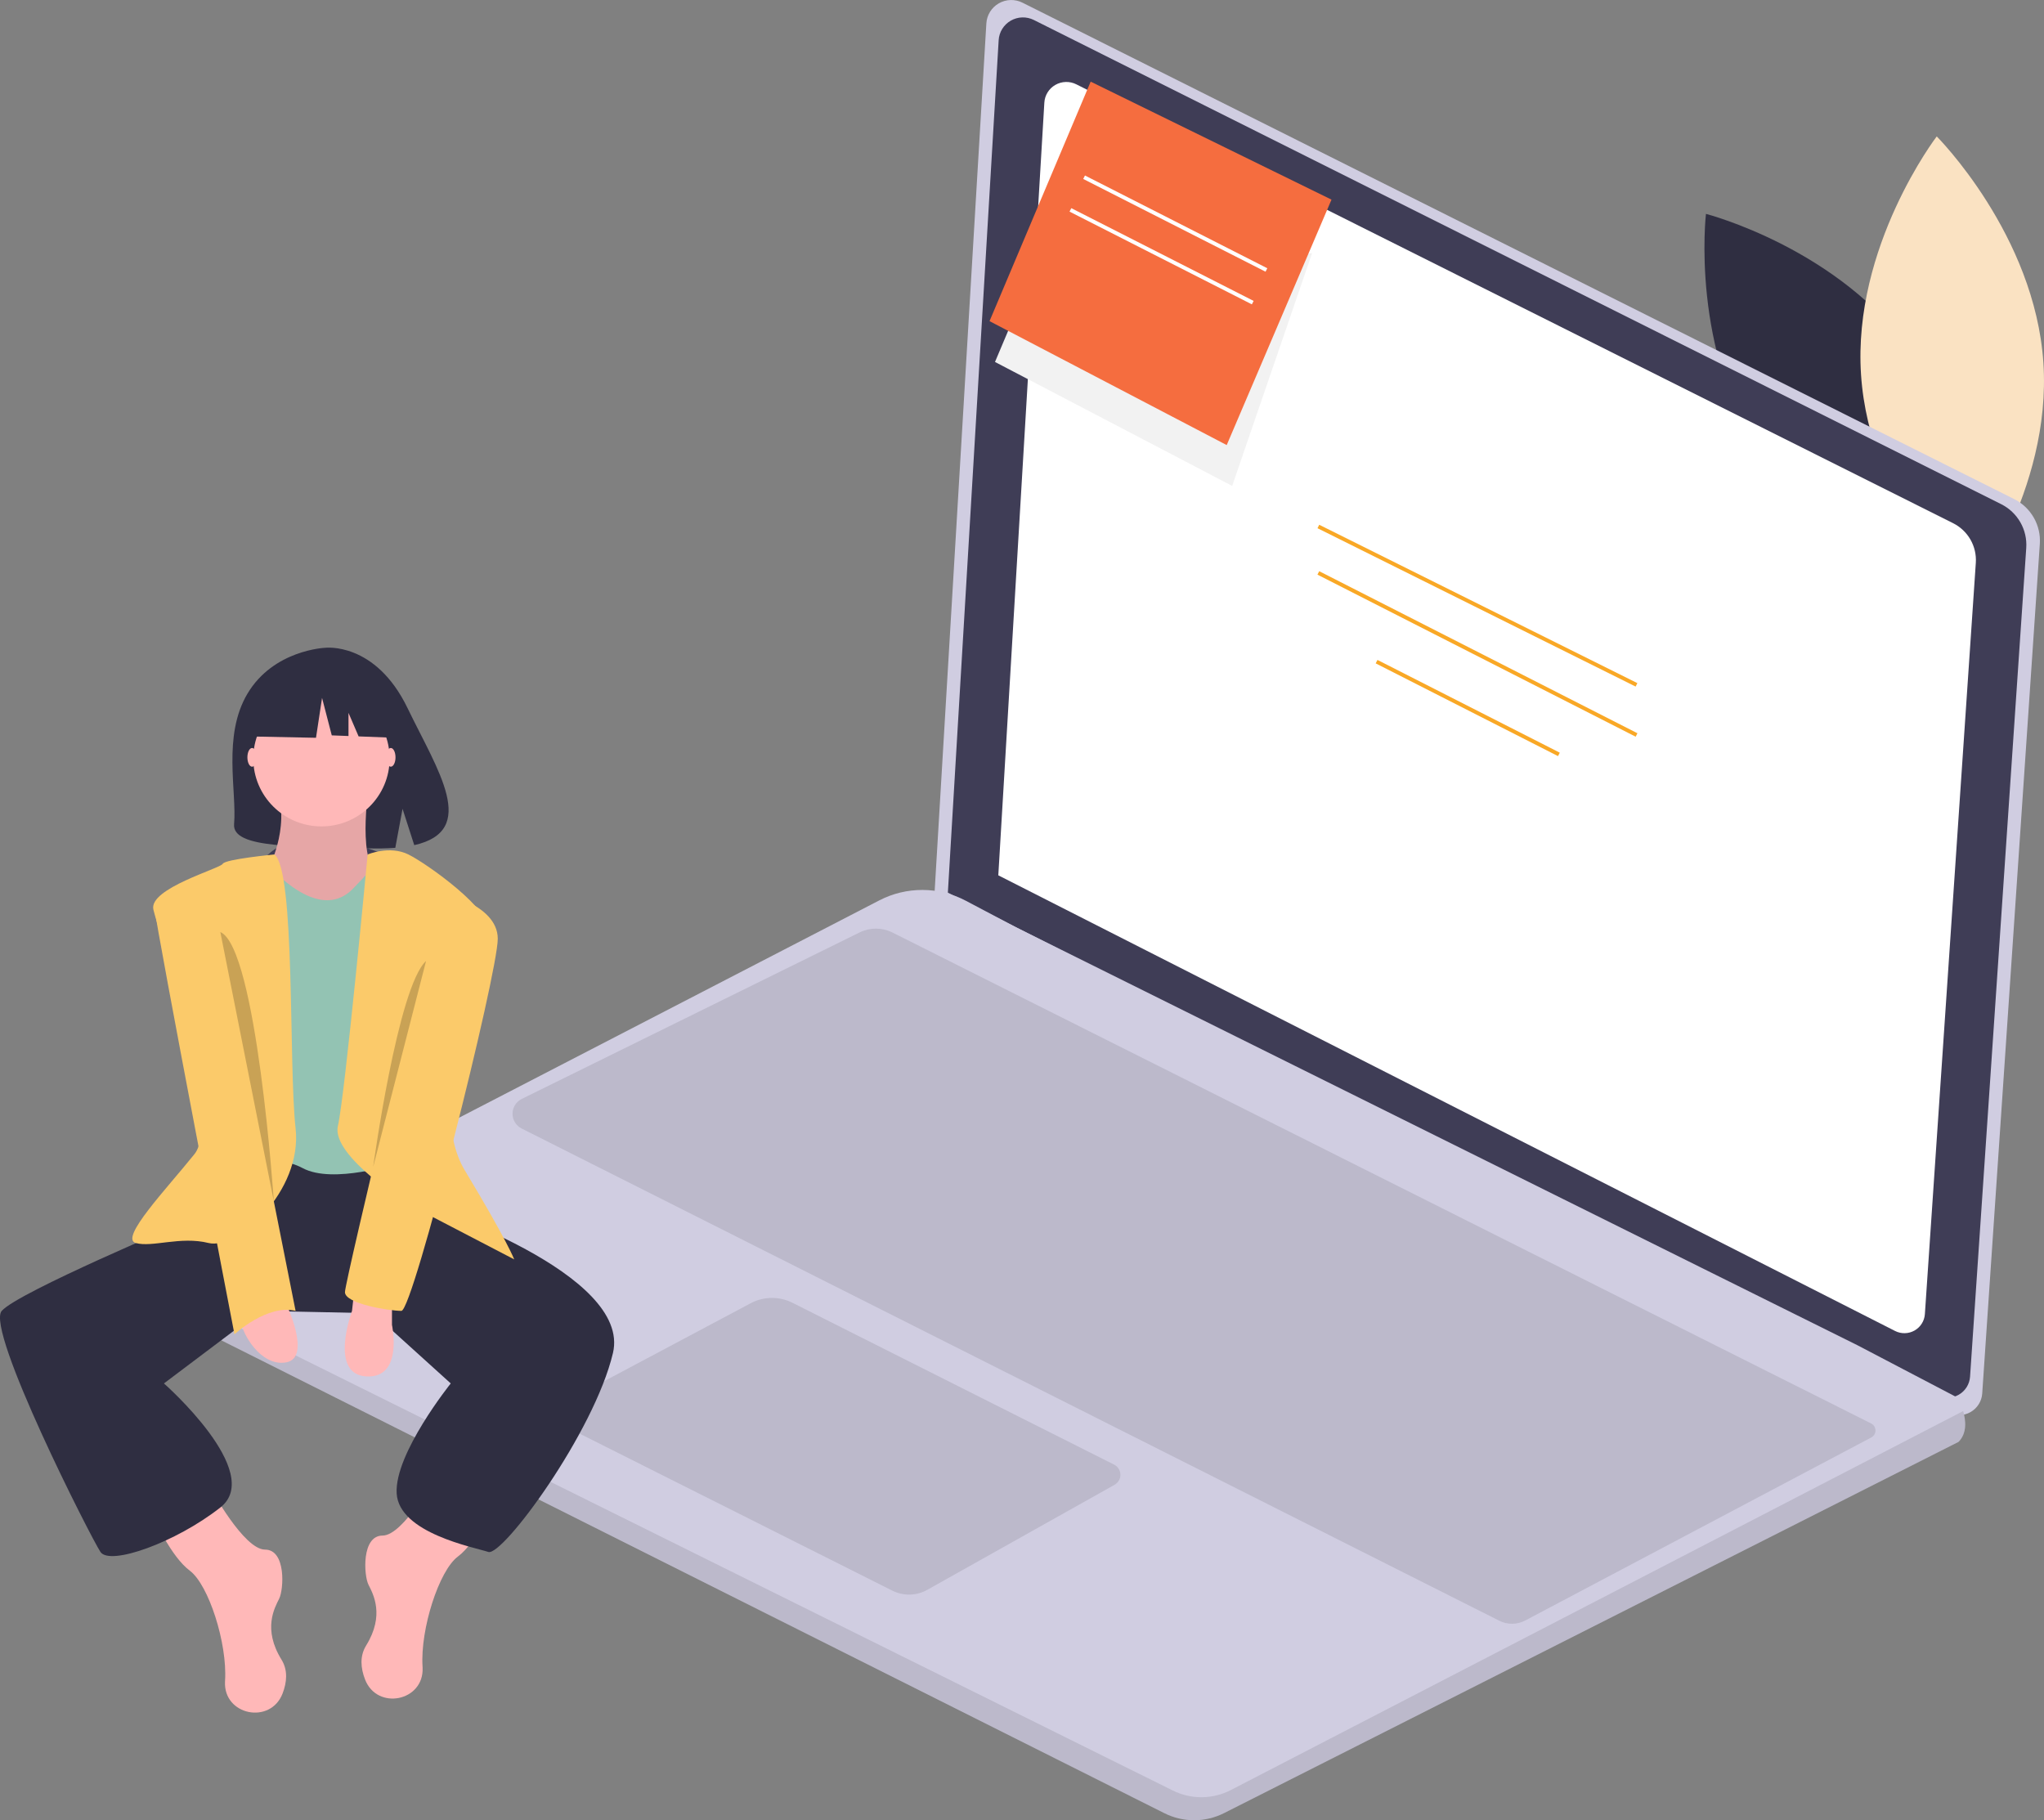 <svg width="137" height="122" viewBox="0 0 137 122" fill="none" xmlns="http://www.w3.org/2000/svg">
    <rect x="0" y="0" width="137" height="122" fill="#808080" stroke="none"/>
    <path d="M128.259 23.765C133.155 30.876 132.071 40.088 132.071 40.088C132.071 40.088 123.051 37.77 118.155 30.659C113.26 23.548 114.343 14.336 114.343 14.336C114.343 14.336 123.364 16.654 128.259 23.765Z" fill="#2F2E41"/>
    <path d="M124.737 25.122C125.309 33.725 131.885 40.295 131.885 40.295C131.885 40.295 137.532 32.918 136.959 24.316C136.386 15.713 129.811 9.143 129.811 9.143C129.811 9.143 124.164 16.52 124.737 25.122Z" fill="#FAE2C2"/>
    <path d="M68.531 0.179L134.996 33.448C135.549 33.724 136.007 34.157 136.314 34.692C136.621 35.227 136.762 35.84 136.72 36.454L132.859 93.402C132.841 93.657 132.761 93.905 132.624 94.121C132.487 94.338 132.299 94.518 132.075 94.645C131.852 94.772 131.601 94.841 131.344 94.847C131.086 94.854 130.832 94.797 130.602 94.681L62.621 60.14L66.111 1.567C66.128 1.292 66.212 1.025 66.358 0.791C66.504 0.557 66.705 0.362 66.945 0.224C67.185 0.086 67.455 0.01 67.732 0.002C68.009 -0.005 68.283 0.055 68.531 0.179Z" fill="#D0CDE1"/>
    <path d="M69.296 1.34L134.129 33.791C134.668 34.061 135.115 34.483 135.414 35.005C135.713 35.526 135.851 36.124 135.81 36.724L132.044 92.273C132.027 92.522 131.948 92.763 131.815 92.975C131.681 93.186 131.498 93.361 131.28 93.485C131.062 93.609 130.816 93.677 130.566 93.683C130.315 93.689 130.067 93.633 129.843 93.52L63.531 59.828L66.936 2.694C66.952 2.425 67.034 2.165 67.176 1.936C67.318 1.708 67.515 1.518 67.749 1.383C67.983 1.249 68.247 1.175 68.517 1.167C68.787 1.16 69.054 1.219 69.296 1.34Z" fill="#3F3D56"/>
    <path d="M72.137 5.65L130.906 35.066C131.395 35.311 131.8 35.694 132.071 36.166C132.342 36.639 132.467 37.181 132.43 37.725L129.016 88.078C129.001 88.304 128.929 88.523 128.809 88.714C128.688 88.906 128.521 89.065 128.324 89.177C128.126 89.289 127.904 89.351 127.676 89.356C127.449 89.362 127.224 89.311 127.021 89.209L66.912 58.668L69.998 6.877C70.012 6.634 70.087 6.398 70.216 6.191C70.344 5.984 70.523 5.811 70.735 5.69C70.947 5.568 71.186 5.501 71.431 5.494C71.675 5.487 71.918 5.54 72.137 5.65Z" fill="white"/>
    <path d="M11.496 88.162L78.047 121.53C78.666 121.84 79.35 122.001 80.043 122C80.736 121.999 81.419 121.836 82.038 121.525L131.27 96.643C131.848 96.068 131.767 95.217 131.582 94.577C131.493 94.268 131.371 93.968 131.218 93.684L124.509 90.171L68.103 62.152L64.733 60.371C63.841 59.9 62.847 59.653 61.838 59.648C60.828 59.644 59.833 59.884 58.937 60.347L11.475 84.892C11.173 85.048 10.921 85.283 10.745 85.573C10.569 85.863 10.477 86.195 10.479 86.534C10.481 86.872 10.577 87.203 10.757 87.491C10.936 87.778 11.192 88.01 11.496 88.162Z" fill="#D0CDE1"/>
    <path opacity="0.1" d="M11.496 88.162L78.046 121.53C78.666 121.84 79.35 122.001 80.043 122C80.736 121.999 81.419 121.836 82.038 121.525L131.27 96.643C131.847 96.068 131.767 95.217 131.582 94.577L82.497 119.978C81.898 120.288 81.234 120.452 80.559 120.458C79.884 120.464 79.217 120.311 78.613 120.011L10.503 86.228C10.439 86.614 10.501 87.01 10.679 87.358C10.858 87.706 11.144 87.988 11.496 88.162Z" fill="black"/>
    <path opacity="0.1" d="M74.663 98.16L53.11 87.317C52.676 87.098 52.196 86.987 51.71 86.993C51.224 86.998 50.746 87.12 50.317 87.348L37.815 93.998C37.67 94.075 37.55 94.19 37.466 94.33C37.383 94.471 37.34 94.631 37.342 94.794C37.344 94.957 37.391 95.117 37.477 95.255C37.564 95.393 37.687 95.505 37.834 95.579L59.808 106.611C60.173 106.794 60.578 106.885 60.986 106.876C61.395 106.867 61.795 106.757 62.151 106.557L74.704 99.517C74.826 99.448 74.927 99.348 74.996 99.226C75.065 99.104 75.099 98.966 75.095 98.826C75.091 98.686 75.049 98.55 74.972 98.433C74.896 98.315 74.789 98.221 74.663 98.16Z" fill="black"/>
    <path opacity="0.1" d="M125.422 96.346L102.23 108.613C101.963 108.754 101.666 108.829 101.364 108.832C101.062 108.835 100.763 108.766 100.494 108.63L34.965 75.639C34.78 75.546 34.625 75.403 34.517 75.228C34.409 75.052 34.353 74.85 34.353 74.644C34.354 74.438 34.413 74.236 34.522 74.061C34.632 73.887 34.788 73.746 34.974 73.654L57.621 62.494C57.963 62.326 58.339 62.239 58.72 62.24C59.1 62.242 59.476 62.331 59.816 62.502L125.412 95.406C125.499 95.45 125.572 95.517 125.624 95.599C125.676 95.681 125.703 95.776 125.704 95.873C125.706 95.97 125.68 96.066 125.63 96.149C125.58 96.233 125.508 96.301 125.422 96.346Z" fill="black"/>
    <path d="M88.422 35.172L88.306 35.403L109.629 46.017L109.745 45.786L88.422 35.172Z" fill="#F9A826"/>
    <path d="M88.421 38.285L88.303 38.515L109.631 49.377L109.75 49.146L88.421 38.285Z" fill="#F9A826"/>
    <path d="M92.325 44.231L92.207 44.462L104.426 50.678L104.545 50.448L92.325 44.231Z" fill="#F9A826"/>
    <path d="M25.563 57.193C25.563 57.193 20.363 54.937 17.921 57.32C15.479 59.703 24.46 58.918 25.563 57.193Z" fill="#3F3D56"/>
    <path d="M16.585 46.495C18.332 43.555 21.789 43.418 21.789 43.418C21.789 43.418 25.158 42.989 27.319 47.466C29.333 51.639 32.113 55.668 27.766 56.645L26.981 54.212L26.495 56.826C25.876 56.87 25.255 56.881 24.635 56.858C19.98 56.708 15.547 56.901 15.69 55.238C15.88 53.028 14.903 49.323 16.585 46.495Z" fill="#2F2E41"/>
    <path d="M14.14 99.783C14.14 99.783 16.346 103.862 17.764 103.862C19.182 103.862 19.025 106.528 18.709 107.156C18.394 107.783 17.607 109.195 18.867 111.235C19.307 111.947 19.229 112.755 18.94 113.505C18.13 115.606 14.981 114.97 15.081 112.721C15.082 112.697 15.084 112.672 15.085 112.646C15.243 110.137 13.982 106.215 12.722 105.274C11.461 104.332 10.358 101.822 10.358 101.822L14.14 99.783Z" fill="#FFB8B8"/>
    <path d="M29.266 98.842C29.266 98.842 27.06 102.921 25.642 102.921C24.224 102.921 24.382 105.587 24.697 106.215C25.012 106.842 25.8 108.254 24.539 110.293C24.099 111.006 24.178 111.814 24.467 112.564C25.276 114.665 28.425 114.028 28.325 111.78C28.324 111.755 28.322 111.73 28.321 111.705C28.163 109.195 29.424 105.274 30.684 104.332C31.945 103.391 33.048 100.881 33.048 100.881L29.266 98.842Z" fill="#FFB8B8"/>
    <path d="M27.533 78.762L28.478 80.802C28.478 80.802 42.344 85.351 41.084 90.684C39.823 96.018 33.678 104.332 32.733 104.019C31.787 103.705 26.745 102.764 26.587 100.097C26.43 97.43 30.212 92.724 30.212 92.724L25.012 88.018L17.445 87.861L10.988 92.724C10.988 92.724 17.764 98.685 14.77 101.038C11.776 103.391 7.364 104.96 6.734 104.019C6.104 103.077 -0.987 89.116 0.116 87.861C1.219 86.606 12.406 81.9 12.406 81.9L15.4 77.664L27.06 77.037L27.533 78.762Z" fill="#2F2E41"/>
    <path d="M24.697 52.879C24.697 52.879 23.909 58.055 25.485 58.683C27.06 59.31 22.333 61.977 22.333 61.977H19.655L17.921 58.369C17.921 58.369 19.497 55.545 18.552 52.879C17.606 50.212 24.697 52.879 24.697 52.879Z" fill="#FFB8B8"/>
    <path opacity="0.1" d="M24.697 52.879C24.697 52.879 23.909 58.055 25.485 58.683C27.06 59.31 22.333 61.977 22.333 61.977H19.655L17.921 58.369C17.921 58.369 19.497 55.545 18.552 52.879C17.606 50.212 24.697 52.879 24.697 52.879Z" fill="black"/>
    <path d="M25.8 57.271C25.8 57.271 24.066 59.153 23.751 59.467C23.436 59.781 22.018 61.507 19.024 58.997C16.03 56.487 15.715 59.467 15.715 59.467V78.292C15.715 78.292 18.236 77.194 20.285 78.292C22.333 79.39 26.587 77.978 26.587 77.978L27.375 58.526L25.8 57.271Z" fill="#93C3B3"/>
    <path d="M24.642 57.271C24.642 57.271 26.115 56.644 27.375 57.271C28.636 57.898 33.048 61.036 32.733 62.448C32.417 63.86 28.321 73.743 31.157 78.449C33.993 83.155 34.466 84.41 34.466 84.41L27.533 80.802C27.533 80.802 22.175 77.507 22.648 75.468C23.121 73.429 24.642 57.271 24.642 57.271Z" fill="#FBCA6A"/>
    <path d="M18.392 57.271C18.392 57.271 15.085 57.585 14.927 57.898C14.77 58.212 9.964 59.546 10.279 60.958C10.594 62.369 14.927 74.997 13.037 77.35C11.146 79.704 7.994 82.998 9.097 83.312C10.2 83.625 12.091 82.841 13.982 83.312C15.873 83.782 20.285 79.86 19.812 75.625C19.339 71.389 19.808 58.369 18.392 57.271Z" fill="#FBCA6A"/>
    <path d="M26.272 87.233V88.802C26.272 88.802 27.06 92.41 24.539 92.253C22.018 92.096 23.594 87.861 23.594 87.861L23.751 86.449L26.272 87.233Z" fill="#FFB8B8"/>
    <path d="M19.182 87.39C19.182 87.39 20.915 90.998 19.182 91.312C17.448 91.626 16.188 89.273 16.188 88.645C16.188 88.018 19.182 87.39 19.182 87.39Z" fill="#FFB8B8"/>
    <path d="M16.897 51.388C17.071 51.388 17.212 51.107 17.212 50.761C17.212 50.414 17.071 50.133 16.897 50.133C16.723 50.133 16.582 50.414 16.582 50.761C16.582 51.107 16.723 51.388 16.897 51.388Z" fill="#FFB8B8"/>
    <path d="M26.194 51.388C26.368 51.388 26.509 51.107 26.509 50.761C26.509 50.414 26.368 50.133 26.194 50.133C26.02 50.133 25.878 50.414 25.878 50.761C25.878 51.107 26.02 51.388 26.194 51.388Z" fill="#FFB8B8"/>
    <path d="M14.14 59.31C14.14 59.31 10.201 59.31 10.358 60.879C10.516 62.448 15.715 89.43 15.715 89.43C15.715 89.43 17.921 87.39 19.812 87.861L14.14 59.31Z" fill="#FBCA6A"/>
    <path d="M29.424 59.781C29.424 59.781 33.363 60.565 33.363 62.918C33.363 65.271 27.691 87.861 26.903 87.861C26.115 87.861 23.121 87.39 23.121 86.606C23.121 85.822 29.424 59.781 29.424 59.781Z" fill="#FBCA6A"/>
    <path opacity="0.2" d="M28.557 64.409L25.012 78.212C25.012 78.212 26.666 66.134 28.557 64.409Z" fill="black"/>
    <path opacity="0.2" d="M14.768 62.469L18.353 80.516C18.353 80.516 17.207 63.51 14.768 62.469Z" fill="black"/>
    <path d="M21.546 55.389C24.069 55.389 26.115 53.352 26.115 50.839C26.115 48.327 24.069 46.29 21.546 46.29C19.022 46.29 16.976 48.327 16.976 50.839C16.976 53.352 19.022 55.389 21.546 55.389Z" fill="#FFB8B8"/>
    <path d="M17.358 46.211L20.773 44.43L25.489 45.159L26.465 49.45L24.036 49.357L23.358 47.78V49.331L22.237 49.288L21.586 46.778L21.18 49.45L17.195 49.369L17.358 46.211Z" fill="#2F2E41"/>
    <path d="M68.573 19.8L66.69 24.26L82.587 32.568L87.943 16.964" fill="#F2F2F2"/>
    <path d="M82.221 29.831L89.244 13.38L73.103 5.472L66.324 21.524L82.221 29.831Z" fill="#F56D3F"/>
    <path d="M72.721 11.763L72.603 11.994L84.823 18.21L84.941 17.98L72.721 11.763Z" fill="white"/>
    <path d="M71.805 13.952L71.686 14.183L83.906 20.399L84.025 20.169L71.805 13.952Z" fill="white"/>
</svg>
